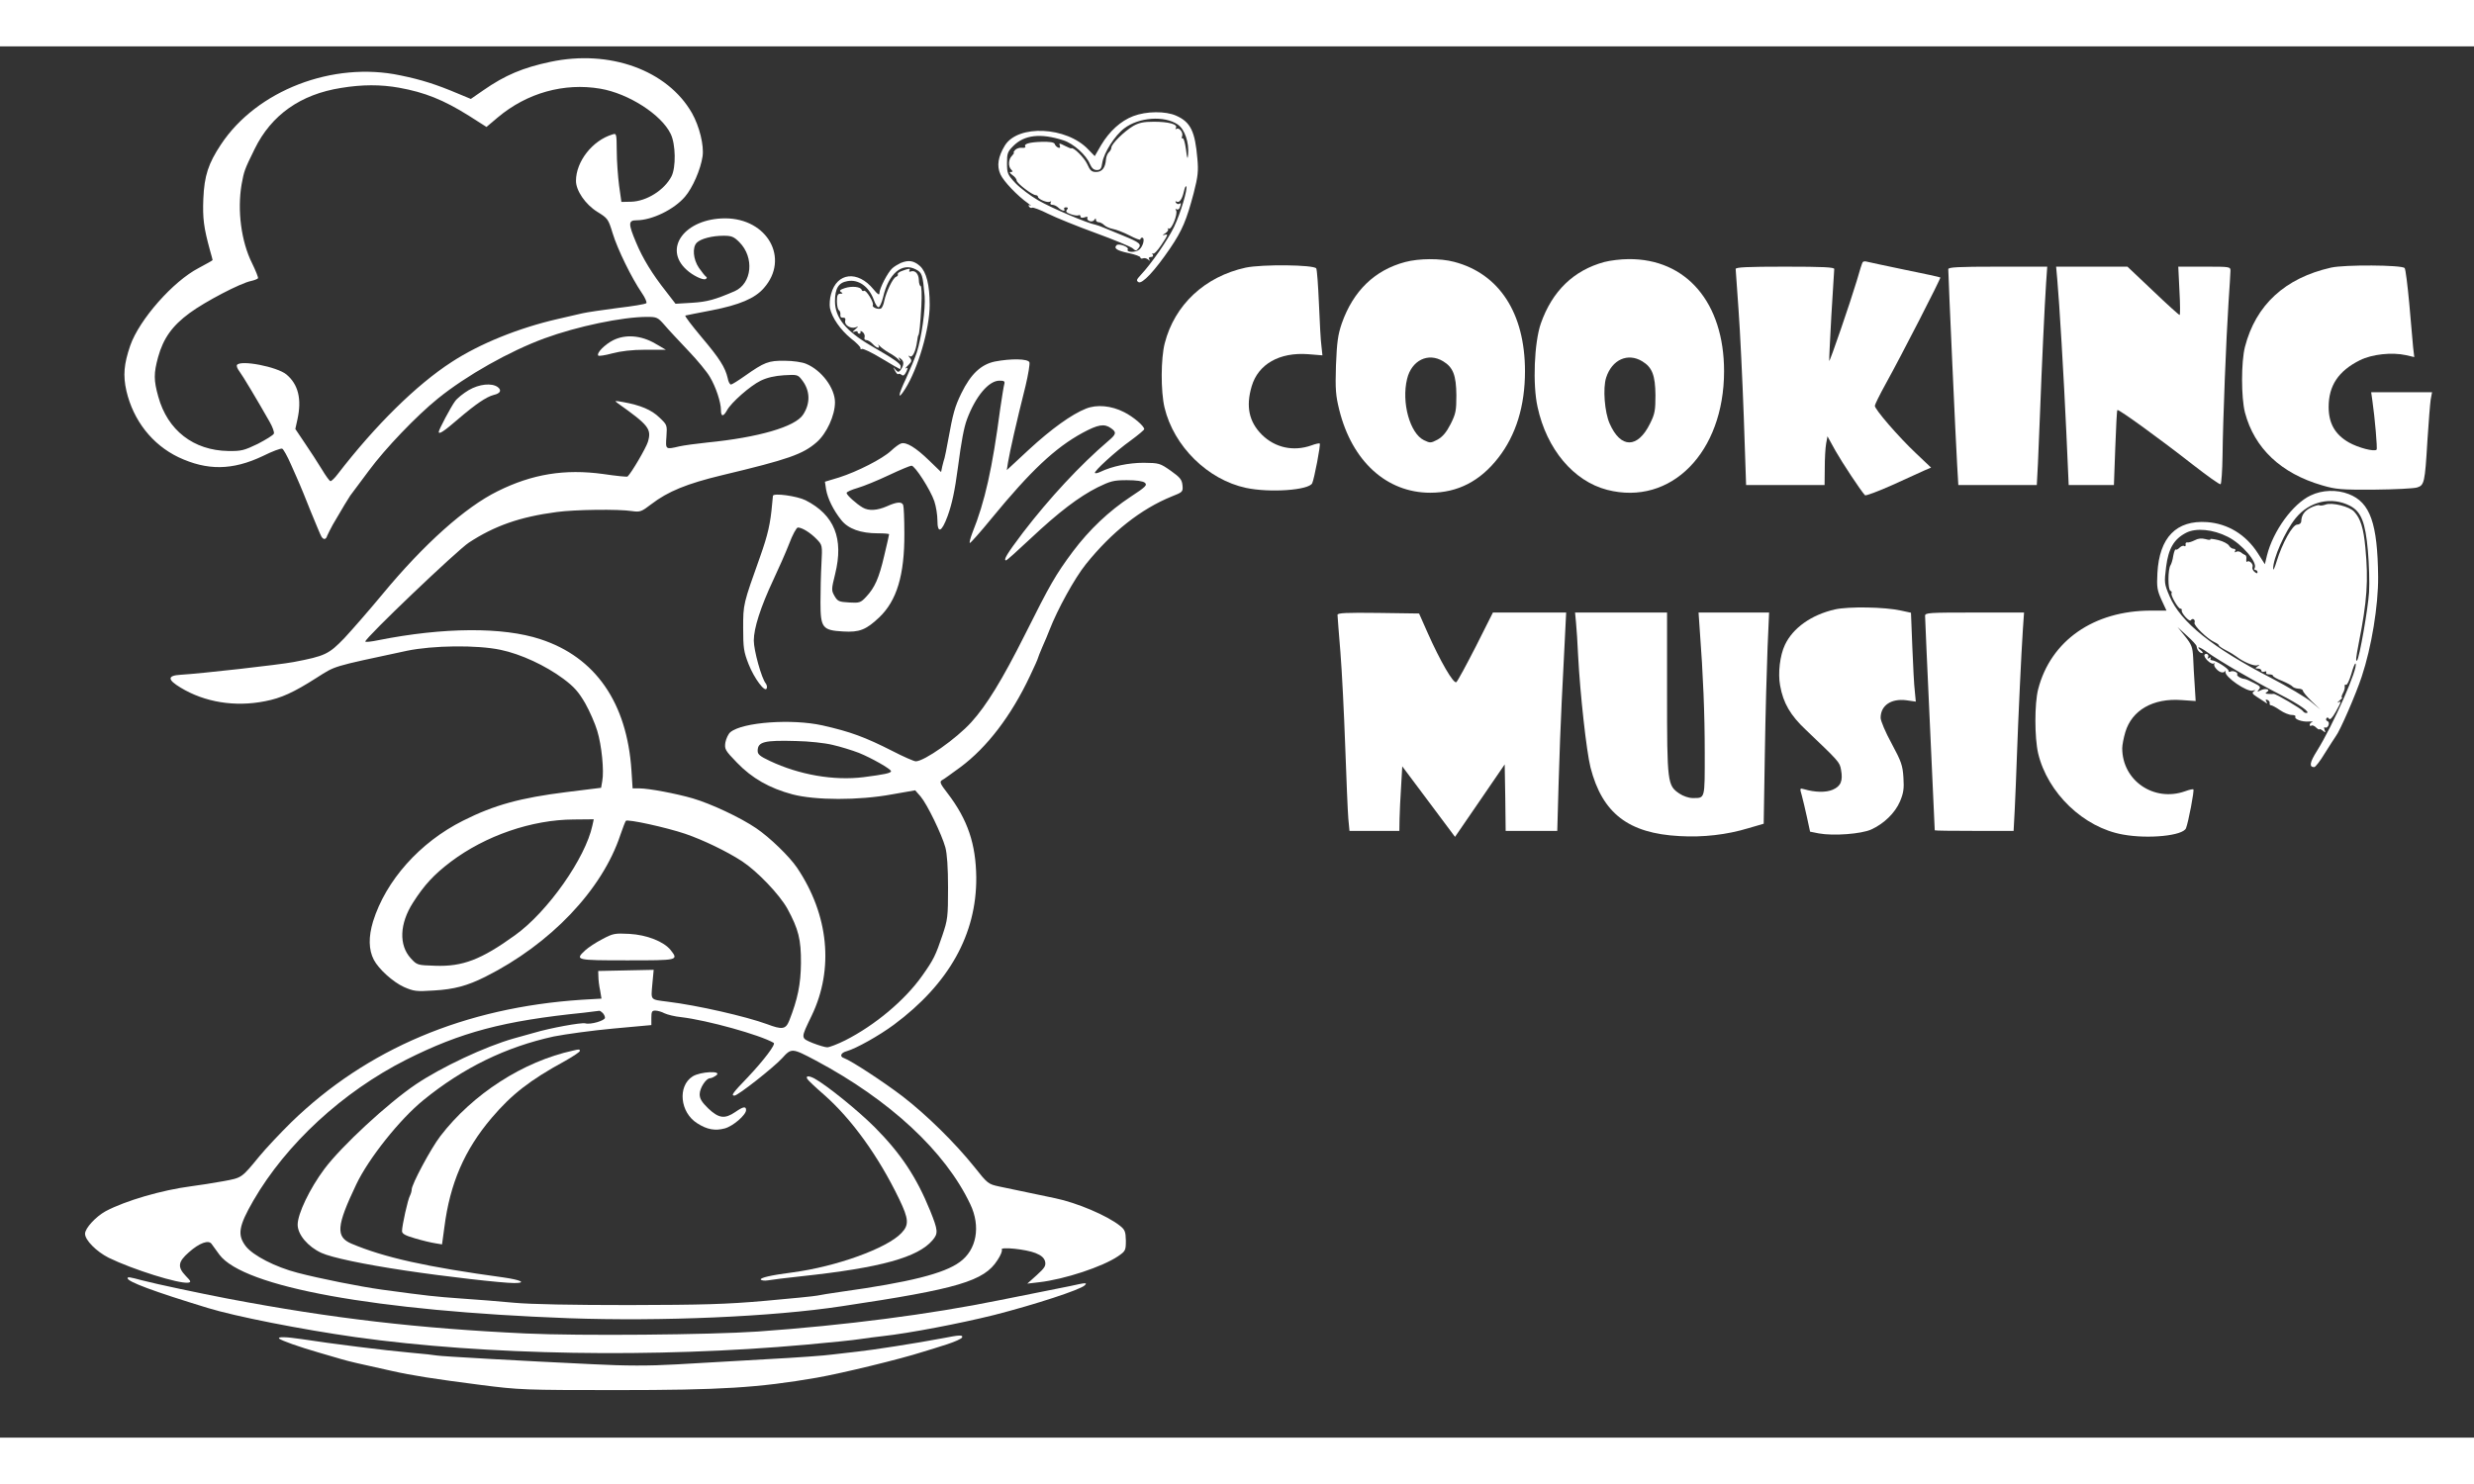 <?xml version="1.0" standalone="no"?>
<!DOCTYPE svg PUBLIC "-//W3C//DTD SVG 20010904//EN"
 "http://www.w3.org/TR/2001/REC-SVG-20010904/DTD/svg10.dtd">
<svg version="1.0" xmlns="http://www.w3.org/2000/svg"
 width="100pt" height="60pt" viewBox="0 0 1280 720"
 preserveAspectRatio="xMidYMid meet">
<rect x="0" y="0" width="1280" height="720" fill="#333333" stroke="none"/>
<g transform="translate(0,720) scale(0.1,-0.1)"
fill="#ffff" stroke="none">
<path d="M2848 7120 c-142 -30 -235 -69 -347 -147 l-65 -45 -65 27 c-113 48
-192 73 -300 95 -349 74 -743 -78 -928 -358 -65 -98 -86 -161 -91 -281 -4
-101 2 -148 34 -265 8 -27 14 -51 14 -52 0 -2 -33 -20 -72 -41 -133 -69 -307
-267 -354 -401 -33 -96 -38 -155 -20 -235 36 -154 134 -278 269 -343 149 -70
279 -69 437 6 48 24 93 41 100 38 6 -2 27 -39 46 -83 20 -44 39 -89 44 -100 5
-11 31 -74 57 -140 27 -66 52 -126 56 -132 11 -18 24 -16 30 5 4 9 17 35 29
57 48 83 83 140 90 150 4 6 48 64 97 130 84 114 247 284 356 372 148 120 372
246 552 312 169 62 403 111 530 111 51 0 56 -2 91 -42 20 -24 76 -83 123 -133
47 -49 98 -111 112 -136 31 -52 57 -131 57 -171 0 -35 12 -36 31 -2 21 40 121
128 175 154 33 16 73 25 120 28 68 4 72 3 92 -23 44 -55 46 -122 7 -181 -41
-63 -232 -118 -495 -144 -58 -6 -123 -15 -145 -20 -72 -17 -72 -17 -67 50 4
60 4 61 -36 99 -41 40 -98 64 -187 80 -44 8 -48 8 -30 -5 162 -115 177 -134
157 -201 -9 -30 -84 -159 -105 -179 -2 -3 -59 3 -127 13 -198 27 -366 0 -545
-89 -167 -82 -381 -273 -596 -533 -68 -82 -157 -184 -197 -227 -81 -84 -100
-93 -262 -124 -72 -14 -481 -60 -585 -66 -70 -4 -70 -25 0 -67 124 -75 280
-101 436 -70 84 16 149 46 265 120 103 65 72 56 469 141 134 28 363 31 485 5
105 -22 232 -81 325 -150 56 -42 78 -67 113 -127 23 -41 51 -105 62 -142 23
-75 36 -207 26 -260 l-6 -35 -178 -22 c-240 -30 -375 -67 -536 -148 -224 -112
-400 -310 -466 -522 -24 -80 -23 -146 4 -198 25 -48 99 -115 156 -141 51 -22
63 -24 155 -18 104 6 172 24 266 71 337 169 605 450 699 735 12 36 25 68 28
72 9 10 209 -34 307 -67 93 -32 214 -90 294 -142 79 -52 194 -172 235 -246 57
-105 71 -159 70 -282 -1 -109 -17 -186 -61 -298 -18 -44 -36 -47 -115 -17
-110 40 -358 97 -513 116 -93 12 -87 6 -80 90 l7 75 -143 -3 -144 -3 1 -30 c0
-16 4 -49 9 -71 l7 -42 -103 -6 c-604 -40 -1111 -254 -1502 -634 -59 -58 -133
-137 -165 -176 -93 -113 -89 -111 -187 -129 -50 -9 -124 -21 -165 -26 -154
-20 -341 -75 -443 -129 -51 -28 -107 -88 -107 -117 0 -33 59 -92 122 -124 125
-61 364 -136 412 -129 16 3 14 7 -13 35 -44 46 -40 73 16 122 55 49 103 66
118 43 6 -8 24 -33 40 -55 125 -168 811 -292 1807 -329 481 -17 1053 7 1413
62 602 90 737 130 806 239 16 24 26 48 22 54 -10 16 126 2 175 -18 30 -12 44
-25 49 -43 5 -22 -1 -33 -43 -71 l-49 -44 60 7 c133 15 331 81 410 135 38 26
40 30 40 81 -1 46 -5 56 -30 76 -66 53 -224 120 -336 143 -56 12 -217 46 -291
61 -55 12 -59 15 -127 101 -100 125 -249 271 -371 365 -101 77 -265 184 -303
198 -25 8 -17 28 14 36 49 14 167 80 244 137 285 212 428 468 426 762 -2 173
-44 299 -148 435 -38 49 -43 60 -30 68 9 4 51 35 95 67 139 103 264 267 361
473 23 48 41 89 41 92 0 3 11 29 23 58 13 29 30 69 37 88 41 106 130 268 188
340 134 167 285 286 445 351 56 22 58 24 55 57 -3 30 -12 41 -61 76 -56 39
-60 40 -140 41 -77 0 -164 -18 -224 -47 -13 -6 -25 -9 -28 -6 -8 7 106 112
186 169 38 28 69 54 69 58 0 16 -56 64 -104 88 -66 34 -142 41 -198 18 -73
-29 -178 -104 -296 -213 l-113 -105 6 39 c11 64 41 197 91 397 14 59 23 114
20 122 -7 19 -96 20 -179 4 -71 -15 -124 -64 -173 -164 -34 -70 -43 -102 -69
-245 -7 -41 -16 -82 -18 -90 -3 -8 -8 -28 -12 -44 l-6 -29 -62 60 c-68 66
-118 97 -145 88 -10 -3 -33 -20 -52 -38 -45 -42 -175 -108 -269 -138 l-73 -22
6 -40 c8 -47 38 -108 79 -159 36 -45 100 -68 189 -68 32 0 58 -2 58 -5 0 -3
-11 -52 -25 -110 -27 -117 -49 -166 -94 -214 -28 -30 -34 -32 -87 -29 -53 3
-60 6 -76 33 -17 30 -17 34 3 115 45 183 -4 305 -153 381 -44 22 -167 39 -169
23 -1 -5 -2 -24 -4 -41 -9 -103 -22 -160 -62 -273 -88 -247 -88 -246 -88 -370
0 -103 3 -123 28 -187 29 -74 86 -150 94 -125 3 7 0 18 -5 25 -22 26 -62 171
-62 222 0 64 35 173 101 314 27 57 64 141 82 187 17 46 38 84 45 84 22 0 65
-27 97 -60 30 -31 30 -32 25 -128 -3 -53 -5 -143 -5 -199 0 -132 10 -145 117
-151 84 -5 118 8 186 72 92 87 132 220 131 435 0 74 -3 140 -6 147 -7 19 -33
17 -84 -6 -50 -22 -94 -25 -125 -7 -33 19 -84 65 -84 76 0 5 26 17 58 26 31 9
104 39 161 66 57 27 110 49 117 49 18 0 98 -125 118 -184 9 -27 16 -71 16 -98
0 -72 22 -63 53 22 23 64 37 130 53 250 18 137 31 207 47 250 44 118 112 200
168 200 24 0 29 -3 25 -18 -3 -9 -12 -67 -21 -127 -41 -310 -79 -481 -144
-642 -11 -29 -17 -53 -13 -53 4 0 55 57 112 127 203 247 328 365 471 443 80
43 112 49 147 24 30 -21 28 -31 -15 -67 -144 -123 -303 -294 -441 -474 -83
-110 -103 -143 -86 -143 3 0 60 51 126 113 147 138 250 216 347 265 66 32 82
37 151 37 50 0 83 -5 93 -13 14 -12 6 -21 -72 -72 -114 -75 -215 -171 -300
-284 -90 -121 -119 -172 -249 -432 -117 -233 -198 -365 -277 -452 -76 -84
-243 -202 -287 -202 -9 0 -64 24 -120 53 -144 73 -217 100 -363 133 -158 35
-413 17 -476 -35 -11 -9 -22 -33 -26 -53 -5 -35 -2 -41 60 -105 78 -81 168
-132 287 -164 118 -31 342 -32 515 0 l120 21 28 -32 c34 -40 109 -195 128
-263 9 -33 14 -104 14 -210 0 -150 -2 -165 -29 -245 -35 -104 -46 -127 -105
-210 -89 -126 -244 -256 -398 -334 -40 -20 -82 -36 -93 -36 -11 0 -44 10 -75
22 -64 27 -63 22 -5 143 115 240 88 520 -76 764 -39 58 -141 157 -212 205 -81
55 -232 126 -327 154 -85 25 -229 52 -277 52 l-35 0 -6 93 c-23 350 -186 586
-471 679 -194 64 -501 62 -838 -5 -38 -8 -68 -11 -68 -7 0 19 474 471 536 512
133 87 264 133 453 158 93 13 321 16 391 5 42 -6 49 -3 100 36 86 66 184 106
367 150 343 82 417 108 489 171 51 45 94 138 94 206 0 73 -69 166 -149 199
-20 9 -69 16 -111 16 -84 1 -105 -7 -207 -79 -34 -24 -66 -44 -71 -44 -6 0
-14 15 -17 33 -13 56 -42 102 -136 213 -50 60 -88 109 -83 111 5 1 66 14 136
27 144 28 224 62 270 115 135 153 19 361 -201 361 -207 -1 -322 -155 -199
-266 32 -30 87 -56 99 -48 7 4 8 9 1 13 -5 3 -21 24 -36 45 -30 44 -35 106
-11 130 21 21 80 36 139 36 41 0 53 -5 81 -33 79 -79 66 -214 -24 -254 -102
-44 -142 -55 -221 -60 l-85 -5 -47 61 c-73 92 -123 174 -157 256 -41 97 -41
115 2 115 80 0 195 56 251 122 39 45 81 141 91 209 8 56 -16 155 -55 224 -127
222 -426 330 -732 265z m-783 -134 c133 -24 230 -63 361 -145 l91 -58 58 49
c151 127 343 181 531 149 146 -25 316 -134 364 -234 26 -53 28 -173 4 -220
-37 -71 -129 -129 -209 -131 l-50 -1 -12 85 c-6 47 -12 127 -12 178 -1 92 -1
93 -23 86 -103 -31 -188 -140 -188 -240 0 -51 49 -122 110 -160 55 -34 57 -37
80 -112 25 -82 98 -231 150 -307 18 -26 28 -50 24 -54 -5 -5 -72 -16 -149 -25
-77 -10 -158 -22 -180 -27 -22 -5 -80 -18 -130 -30 -201 -46 -404 -128 -549
-223 -181 -117 -395 -328 -589 -580 -15 -20 -32 -36 -37 -36 -5 0 -25 28 -46
63 -21 34 -60 95 -87 134 l-49 73 11 50 c23 105 4 181 -57 232 -48 40 -239 77
-256 49 -3 -5 2 -19 12 -32 17 -22 94 -151 157 -262 15 -26 25 -54 22 -61 -3
-8 -41 -31 -83 -53 -71 -34 -85 -38 -153 -37 -180 3 -314 107 -362 281 -24 85
-24 121 -1 205 27 97 73 162 163 228 80 59 265 156 319 166 17 4 32 10 35 14
2 4 -12 39 -31 78 -56 112 -77 273 -54 408 13 70 14 74 68 184 86 175 237 282
447 315 109 18 205 18 300 1z m2243 -3401 c40 -9 101 -28 135 -41 65 -26 167
-84 167 -95 0 -10 -34 -17 -142 -31 -154 -19 -333 12 -485 84 -51 24 -63 34
-63 52 0 47 33 56 200 51 63 -1 148 -10 188 -20z m-1243 -417 c-36 -169 -231
-446 -399 -567 -177 -128 -273 -164 -414 -159 -93 3 -94 3 -127 39 -62 68 -58
179 12 288 58 91 108 145 195 211 179 135 419 218 636 219 l104 1 -7 -32z m53
-970 c7 -7 12 -18 12 -25 0 -15 -75 -37 -102 -29 -22 5 -181 -24 -265 -49 -29
-8 -76 -21 -104 -29 -149 -42 -376 -149 -508 -238 -145 -98 -385 -320 -473
-438 -76 -102 -138 -232 -138 -288 0 -51 53 -114 123 -146 52 -24 218 -59 432
-91 205 -31 503 -65 565 -65 67 0 36 16 -55 29 -396 54 -617 103 -787 175 -82
35 -77 92 25 306 64 135 226 338 348 437 205 167 427 275 674 329 61 12 199
31 308 41 l197 18 0 37 c0 32 3 38 20 38 12 0 33 -6 48 -14 15 -7 54 -17 87
-20 135 -16 408 -92 478 -133 12 -7 -51 -90 -135 -179 -78 -81 -87 -94 -68
-94 18 0 203 146 246 193 49 54 51 54 174 -11 383 -204 671 -471 800 -744 55
-115 33 -236 -54 -299 -81 -60 -261 -105 -613 -154 -56 -8 -112 -17 -125 -20
-13 -3 -133 -15 -268 -27 -205 -18 -320 -21 -705 -22 -293 0 -509 4 -595 12
-74 7 -198 17 -275 22 -137 10 -167 13 -410 46 -115 16 -320 57 -435 87 -116
30 -230 89 -268 137 -45 59 -38 103 39 237 170 293 461 562 791 729 282 142
503 201 918 243 41 5 77 9 81 10 3 0 10 -4 17 -11z"/>
<path d="M2965 2003 c-258 -56 -520 -225 -687 -443 -49 -64 -148 -249 -148
-276 0 -8 -4 -22 -9 -32 -11 -19 -41 -155 -41 -183 0 -14 16 -23 68 -38 37
-11 83 -22 103 -25 l36 -6 12 88 c29 228 104 401 245 567 103 121 197 195 379
294 42 24 77 47 77 52 0 9 -2 10 -35 2z"/>
<path d="M3583 1869 c-78 -50 -65 -186 24 -242 51 -33 93 -40 142 -27 43 11
111 70 111 95 0 21 -14 19 -56 -10 -54 -37 -85 -33 -139 18 -34 33 -45 51 -45
74 0 32 33 83 54 83 7 0 21 7 32 15 33 25 -83 20 -123 -6z"/>
<path d="M4177 1856 c4 -7 43 -44 87 -82 143 -126 282 -319 388 -539 50 -104
52 -134 12 -176 -74 -79 -337 -174 -564 -204 -110 -14 -169 -28 -164 -37 4 -5
20 -7 38 -4 17 3 94 13 171 21 412 44 605 98 680 187 30 35 28 51 -12 151 -71
175 -152 297 -287 433 -88 88 -249 218 -313 253 -29 15 -46 14 -36 -3z"/>
<path d="M5863 6839 c-65 -25 -123 -78 -166 -150 l-33 -57 -34 35 c-112 118
-363 130 -431 20 -35 -58 -43 -105 -23 -149 16 -36 87 -111 144 -151 14 -10
19 -15 11 -11 -9 5 -12 3 -7 -5 4 -6 11 -9 16 -6 5 3 42 -11 82 -31 40 -20
151 -65 247 -100 96 -35 182 -71 191 -79 15 -14 19 -14 29 -1 19 22 8 31 -77
66 -42 17 -88 36 -102 42 -14 6 -33 13 -42 15 -41 7 -229 87 -296 126 -40 23
-93 63 -118 89 -41 44 -44 51 -44 104 0 50 3 59 33 89 57 57 141 67 258 29 52
-16 119 -76 138 -123 10 -22 20 -31 36 -31 18 0 24 7 28 38 9 53 65 141 114
178 75 57 206 67 276 20 36 -24 60 -93 54 -156 -2 -28 -5 -23 -11 27 -5 35
-12 60 -17 57 -5 -3 -6 2 -3 11 7 18 -14 47 -29 38 -6 -3 -7 -1 -3 5 11 19
-38 32 -114 32 -53 0 -77 -5 -107 -22 -47 -28 -113 -93 -113 -112 0 -7 -6 -18
-13 -24 -7 -6 -14 -23 -15 -37 -3 -43 -20 -65 -51 -65 -23 0 -31 7 -46 41 -15
33 -73 91 -83 81 -1 -1 -16 5 -34 14 -27 14 -30 14 -25 1 4 -11 1 -14 -8 -11
-7 3 -16 11 -18 19 -4 9 -25 12 -69 11 -63 -2 -93 -11 -83 -25 2 -5 -6 -7 -18
-6 -12 2 -28 -4 -35 -11 -7 -8 -10 -14 -7 -14 4 0 -1 -7 -9 -16 -19 -18 -21
-55 -4 -72 9 -9 9 -12 -2 -12 -9 0 -6 -6 8 -16 12 -8 22 -21 22 -28 0 -14 81
-76 99 -76 6 0 11 -4 11 -8 0 -13 50 -33 62 -26 7 4 8 2 4 -4 -4 -7 -1 -12 9
-12 9 0 23 -7 31 -15 16 -16 39 -21 30 -7 -3 5 1 9 9 9 11 0 12 -4 5 -13 -8
-9 -2 -15 21 -23 17 -6 35 -8 40 -5 5 3 9 0 9 -6 0 -7 8 -9 21 -5 13 5 19 3
15 -3 -3 -5 2 -13 11 -16 9 -4 20 -1 25 6 6 10 8 10 8 1 0 -7 6 -13 14 -13 8
0 21 -7 29 -15 8 -8 29 -17 45 -20 17 -3 56 -18 87 -34 30 -16 55 -25 55 -20
0 5 4 9 9 9 16 0 6 -45 -15 -62 -20 -16 -69 -15 -59 2 7 12 -47 32 -58 21 -16
-16 1 -28 63 -41 33 -7 60 -17 60 -22 0 -6 6 -8 14 -5 7 3 19 0 26 -6 10 -9
11 -9 6 1 -5 7 -1 12 9 12 10 0 13 5 9 13 -4 6 -4 9 1 5 5 -5 23 14 42 42 38
57 39 61 16 54 -10 -3 -8 1 5 8 12 8 19 18 15 23 -4 4 -3 5 4 2 14 -9 48 76
38 94 -5 7 -4 10 2 6 6 -4 14 0 17 9 8 22 8 26 -3 19 -5 -3 -13 0 -17 6 -4 7
-3 9 3 6 14 -9 29 11 38 51 4 18 9 31 12 28 10 -10 -29 -140 -63 -211 -33 -68
-118 -191 -172 -248 -22 -24 -24 -29 -12 -37 19 -12 85 59 164 175 63 93 85
146 122 286 22 86 25 114 19 178 -12 141 -35 189 -109 222 -55 25 -155 24
-223 -2z"/>
<path d="M7270 6084 c-158 -42 -269 -150 -328 -318 -20 -59 -25 -96 -30 -217
-4 -125 -1 -157 17 -230 66 -266 245 -429 471 -429 142 0 258 60 352 181 92
118 138 269 138 448 0 300 -133 505 -367 566 -71 19 -181 18 -253 -1z m197
-514 c51 -31 67 -72 68 -175 0 -81 -3 -96 -30 -150 -22 -43 -41 -65 -67 -80
-35 -18 -38 -19 -71 -3 -72 35 -117 195 -87 317 23 96 109 139 187 91z"/>
<path d="M8300 6084 c-158 -43 -269 -150 -328 -318 -34 -98 -43 -316 -17 -432
47 -218 186 -384 360 -429 330 -85 605 194 605 614 0 354 -195 583 -495 580
-38 0 -95 -7 -125 -15z m197 -514 c51 -31 67 -72 68 -175 0 -79 -3 -97 -28
-147 -64 -130 -152 -130 -209 0 -26 58 -36 183 -18 238 30 93 112 130 187 84z"/>
<path d="M4660 6079 c-13 -6 -33 -18 -43 -27 -24 -21 -67 -105 -67 -129 0 -12
-9 -7 -31 20 -81 99 -189 87 -219 -24 -7 -23 -9 -56 -6 -73 10 -50 55 -114
109 -158 29 -22 51 -45 49 -50 -1 -5 2 -7 7 -4 5 4 51 -18 102 -49 50 -30 93
-55 95 -55 2 0 4 6 4 14 0 14 -33 37 -154 107 -130 76 -186 145 -186 230 0 66
18 96 64 104 58 11 112 -28 137 -97 7 -21 18 -38 24 -38 6 0 17 23 24 52 28
122 97 181 169 144 33 -17 36 -27 46 -139 5 -65 -16 -214 -41 -292 -9 -27 -34
-87 -55 -133 -43 -90 -45 -118 -5 -55 67 106 127 312 127 435 0 104 -17 170
-50 201 -32 28 -58 33 -100 16z"/>
<path d="M9637 6083 c-3 -4 -17 -48 -31 -98 -34 -113 -138 -416 -142 -413 -1
2 4 107 11 233 8 127 15 236 15 243 0 9 -58 12 -255 12 -197 0 -255 -3 -255
-12 0 -7 7 -103 15 -213 8 -110 20 -359 27 -552 l12 -353 203 0 203 0 1 88 c0
48 3 104 7 126 l7 38 42 -76 c36 -63 127 -201 152 -229 4 -4 68 20 142 53 73
34 149 67 167 76 l33 14 -80 76 c-88 83 -211 225 -211 244 0 6 25 57 56 113
82 148 287 548 283 551 -2 2 -85 20 -184 40 -99 21 -187 39 -197 42 -9 3 -18
1 -21 -3z"/>
<path d="M6445 6055 c-211 -46 -368 -192 -419 -392 -20 -78 -21 -247 -1 -332
48 -201 224 -374 422 -416 123 -26 324 -12 342 24 10 20 45 201 39 206 -2 2
-22 -2 -43 -10 -93 -33 -188 -12 -256 55 -67 67 -84 146 -53 251 34 115 144
177 292 166 l74 -6 -5 47 c-4 26 -9 124 -13 219 -4 94 -10 177 -14 184 -13 19
-278 22 -365 4z"/>
<path d="M12060 6055 c-238 -54 -389 -193 -445 -410 -20 -78 -20 -262 0 -340
49 -185 186 -315 400 -377 72 -21 99 -23 270 -22 105 1 203 6 220 11 38 12 41
24 54 243 6 96 14 192 17 213 l7 37 -158 0 -157 0 6 -42 c13 -89 27 -251 22
-255 -12 -12 -95 10 -143 37 -72 41 -105 99 -105 184 0 110 50 186 162 242 62
31 166 42 238 26 l43 -10 -6 51 c-3 29 -12 131 -20 227 -9 96 -19 178 -24 183
-16 16 -311 18 -381 2z"/>
<path d="M10080 6047 c0 -34 40 -923 46 -1014 l6 -103 203 0 203 0 6 113 c3
61 8 182 11 267 8 220 24 560 31 663 l6 87 -256 0 c-208 0 -256 -3 -256 -13z"/>
<path d="M10644 5993 c10 -109 34 -506 47 -795 l12 -268 117 0 117 0 7 192 c4
106 8 194 11 196 6 6 226 -154 388 -281 76 -59 141 -106 146 -103 4 3 9 70 10
148 2 184 19 613 31 793 5 77 10 150 10 163 0 22 -2 22 -135 22 l-135 0 6
-125 c4 -69 4 -125 1 -125 -4 0 -66 56 -138 125 l-132 125 -185 0 -184 0 6
-67z"/>
<path d="M4667 6038 c-15 -5 -25 -13 -22 -18 3 -4 -2 -10 -10 -13 -16 -7 -49
-75 -60 -124 -3 -18 -11 -35 -16 -39 -14 -8 -50 6 -43 17 7 12 -35 81 -46 74
-5 -3 -10 -1 -12 5 -5 16 -50 21 -87 9 -25 -8 -30 -14 -20 -20 11 -7 10 -9 -3
-9 -14 0 -18 -9 -18 -39 0 -22 5 -43 10 -46 6 -4 9 -14 8 -23 -2 -11 3 -17 13
-16 11 1 15 -5 12 -16 -6 -22 28 -43 54 -34 16 6 16 5 -2 -10 -17 -15 -17 -17
-3 -12 10 3 17 2 15 -2 -1 -4 3 -8 8 -9 6 0 9 4 7 10 -2 6 3 5 12 -2 8 -7 12
-19 9 -27 -3 -8 1 -14 9 -14 8 0 23 -9 33 -20 20 -22 40 -27 30 -7 -4 6 -1 5
7 -4 7 -8 29 -24 48 -35 19 -10 41 -26 48 -34 12 -13 13 -13 6 0 -7 13 -5 13
8 2 17 -13 15 -34 -5 -60 -8 -9 -13 -8 -24 5 -13 16 -13 16 -3 -5 7 -13 14
-21 17 -18 4 3 11 1 18 -4 8 -7 15 -2 24 16 9 20 9 24 -1 18 -7 -4 -3 3 10 15
19 19 21 25 10 39 -10 12 -10 14 0 8 13 -8 30 26 37 78 2 17 5 31 6 31 5 0 11
60 16 153 3 56 1 102 -4 102 -4 0 -9 14 -9 31 -1 33 -20 52 -42 44 -7 -3 -10
0 -7 5 7 12 -1 12 -38 -2z"/>
<path d="M3172 5679 c-43 -22 -86 -65 -77 -79 3 -4 35 1 72 11 45 12 103 19
173 19 l105 0 -55 32 c-73 43 -155 49 -218 17z"/>
<path d="M2425 5421 c-27 -16 -60 -42 -71 -58 -21 -28 -84 -147 -84 -158 0
-15 26 2 99 65 91 78 147 116 185 126 35 8 43 24 21 41 -31 22 -95 16 -150
-16z"/>
<path d="M11955 4876 c-92 -43 -194 -183 -226 -310 l-11 -46 -37 58 c-62 96
-155 152 -262 160 -159 11 -247 -79 -257 -264 -4 -72 -1 -89 21 -138 l26 -56
-80 0 c-296 0 -519 -155 -584 -407 -19 -74 -19 -249 0 -332 49 -205 235 -384
439 -420 131 -24 311 -6 326 33 12 30 44 196 38 201 -2 2 -22 -2 -43 -10 -161
-57 -325 55 -325 223 0 15 7 53 16 83 34 114 144 177 291 166 l73 -5 -5 81
c-3 45 -7 110 -8 144 -3 55 -8 67 -42 110 l-39 48 49 -45 c28 -25 50 -49 50
-55 1 -17 15 -35 28 -35 7 0 3 7 -7 15 -11 8 -15 15 -10 15 6 0 26 -12 45 -26
52 -39 251 -155 375 -218 101 -51 164 -96 136 -96 -6 0 -14 4 -17 10 -8 12
-141 91 -152 89 -4 -1 -17 -1 -28 0 -15 1 -17 3 -6 10 21 14 -9 21 -34 8 -17
-9 -18 -8 -8 5 11 12 6 18 -25 33 -20 11 -41 20 -47 21 -22 2 -45 17 -40 24 6
10 -24 22 -36 14 -5 -3 -9 -1 -9 5 0 11 -67 54 -86 54 -7 0 -10 5 -7 10 4 6 1
7 -7 2 -8 -5 -11 -4 -6 3 3 6 2 13 -3 16 -5 4 -12 2 -15 -2 -8 -13 33 -53 47
-46 7 4 9 3 4 -1 -4 -5 0 -17 10 -27 17 -19 38 -24 46 -10 2 4 3 2 1 -4 -6
-26 113 -108 142 -98 14 4 16 3 5 -4 -11 -8 -8 -13 15 -28 16 -10 35 -23 43
-28 12 -9 13 -8 7 3 -6 9 -5 12 5 9 8 -3 13 -11 12 -17 -2 -6 1 -11 7 -11 5 0
26 -11 46 -25 20 -14 48 -25 61 -25 13 0 22 -4 19 -9 -8 -12 34 -28 69 -25 17
1 24 0 18 -3 -7 -2 -13 -9 -13 -14 0 -6 4 -8 9 -4 5 3 17 -2 25 -11 9 -8 16
-12 16 -8 0 3 8 0 17 -7 15 -12 16 -12 10 4 -4 11 -3 16 3 12 6 -3 13 2 17 11
4 10 2 19 -5 22 -7 2 -9 8 -6 14 4 7 9 6 14 -2 5 -7 17 5 34 35 30 54 31 59
14 50 -7 -4 -4 1 6 9 11 9 17 16 13 16 -4 0 -2 10 5 23 7 12 11 28 9 36 -1 7
2 10 7 7 5 -3 17 22 27 55 9 33 19 58 22 55 17 -17 -115 -317 -200 -453 -37
-59 -41 -83 -14 -83 7 0 32 33 56 73 25 39 50 79 56 87 21 26 104 217 134 308
51 153 86 368 85 517 -3 277 -41 385 -152 428 -61 24 -137 22 -197 -7z m204
-54 c57 -30 79 -84 92 -232 6 -69 9 -165 6 -215 -5 -83 -50 -341 -62 -353 -8
-8 -6 14 9 91 43 216 50 323 34 492 -9 100 -25 152 -58 187 -24 27 -115 49
-147 37 -14 -5 -28 -7 -33 -4 -5 3 -25 -3 -44 -12 -34 -17 -49 -39 -50 -73 -1
-8 -10 -15 -21 -15 -24 0 -78 -98 -106 -190 -10 -33 -18 -51 -18 -39 -2 52 61
194 116 262 71 88 186 114 282 64z m-633 -160 c74 -37 156 -134 139 -162 -3
-6 -1 -10 4 -10 6 0 11 -5 11 -11 0 -8 -5 -7 -15 1 -9 7 -14 19 -11 26 6 14
-17 37 -28 27 -3 -4 -5 2 -4 13 2 10 -1 21 -7 22 -5 2 -15 8 -22 14 -7 5 -18
6 -24 2 -8 -4 -9 -3 -5 4 4 7 1 12 -8 12 -8 0 -19 8 -24 17 -6 9 -30 22 -55
28 -26 6 -44 8 -41 4 2 -4 -9 -4 -25 1 -20 5 -38 4 -56 -6 -14 -7 -32 -13 -38
-11 -7 1 -11 -4 -9 -11 1 -8 -2 -11 -7 -8 -5 4 -16 0 -24 -8 -8 -8 -17 -13
-20 -10 -3 4 -9 -11 -13 -32 -3 -22 -10 -43 -14 -49 -14 -20 -15 -128 0 -133
5 -2 8 -7 5 -12 -6 -10 34 -80 46 -80 5 0 8 -3 7 -8 -5 -13 40 -63 47 -52 9
14 25 3 19 -13 -5 -14 66 -83 103 -100 13 -6 23 -13 23 -17 0 -4 17 -15 38
-26 20 -10 44 -25 53 -32 33 -26 91 -51 107 -45 15 4 15 3 2 -6 -13 -9 -13
-11 3 -11 9 0 17 -5 17 -11 0 -6 7 -8 16 -5 8 3 12 2 9 -4 -3 -6 3 -10 14 -10
12 0 21 -3 21 -7 0 -5 21 -17 48 -27 26 -11 50 -24 53 -29 4 -5 17 -10 30 -11
13 0 24 -5 24 -11 0 -5 20 -30 45 -54 l45 -43 -49 41 c-26 22 -119 77 -205
122 -306 158 -469 290 -526 423 -28 66 -28 70 -18 152 12 95 40 144 104 177
51 26 138 18 215 -21z"/>
<path d="M9493 4286 c-122 -28 -217 -96 -258 -183 -26 -54 -37 -147 -25 -211
16 -90 53 -154 133 -229 172 -164 175 -167 182 -206 11 -58 -1 -86 -43 -104
-35 -15 -91 -14 -149 3 -21 6 -22 5 -11 -32 6 -22 18 -73 27 -114 l16 -74 45
-9 c76 -14 219 -3 271 20 66 30 123 85 149 145 18 43 22 65 18 124 -4 63 -11
83 -61 176 -32 58 -57 118 -57 133 0 64 54 101 133 91 l49 -7 -5 53 c-4 29 -9
133 -13 230 l-7 177 -51 11 c-84 19 -273 22 -343 6z"/>
<path d="M6920 4258 c0 -7 7 -94 15 -193 8 -99 19 -319 25 -490 6 -170 13
-338 16 -372 l6 -63 129 0 129 0 1 63 c1 34 4 109 8 166 l6 105 137 -183 136
-182 129 188 128 187 3 -172 2 -172 134 0 133 0 7 248 c4 136 11 326 16 422 5
96 12 239 16 318 l7 142 -189 0 -190 0 -88 -175 c-49 -96 -94 -179 -101 -185
-14 -12 -84 109 -150 258 l-43 97 -211 3 c-165 2 -211 0 -211 -10z"/>
<path d="M8154 4218 c3 -29 8 -107 11 -173 10 -194 43 -494 64 -577 61 -237
196 -341 461 -355 122 -7 244 7 356 41 l79 23 6 364 c3 200 10 446 14 547 l8
182 -183 0 -182 0 6 -87 c18 -239 26 -438 26 -639 0 -244 3 -234 -64 -234 -18
0 -48 10 -67 23 -62 42 -64 54 -64 520 l0 417 -238 0 -238 0 5 -52z"/>
<path d="M9960 4253 c0 -10 11 -263 25 -563 14 -300 25 -546 25 -547 0 -2 92
-3 204 -3 l204 0 6 113 c3 61 8 184 11 272 7 197 23 540 31 658 l6 87 -256 0
c-237 0 -256 -1 -256 -17z"/>
<path d="M3115 2579 c-33 -17 -72 -43 -87 -57 -55 -51 -49 -52 217 -52 266 0
266 0 225 53 -35 44 -123 79 -214 84 -76 4 -85 2 -141 -28z"/>
<path d="M660 825 c0 -18 133 -68 415 -154 143 -44 484 -111 765 -151 673 -94
1548 -109 2330 -39 124 11 250 24 280 29 30 5 82 11 115 15 138 15 404 66 580
110 207 53 444 130 467 153 15 15 8 15 -77 -4 -38 -8 -104 -21 -145 -29 -41
-8 -140 -28 -220 -44 -358 -73 -799 -130 -1250 -162 -251 -17 -917 -23 -1200
-10 -554 26 -1004 78 -1540 180 -145 28 -373 76 -445 95 -63 17 -75 19 -75 11z"/>
<path d="M4875 514 c-131 -25 -370 -62 -440 -69 -38 -4 -97 -11 -130 -15 -33
-5 -184 -16 -335 -24 -151 -9 -363 -21 -471 -27 -142 -8 -260 -8 -435 1 -362
17 -787 41 -804 45 -8 2 -71 9 -140 15 -116 10 -407 46 -560 70 -81 12 -127
13 -115 2 12 -10 101 -42 205 -72 41 -12 95 -28 120 -35 42 -12 77 -20 258
-60 102 -23 216 -41 457 -72 202 -26 229 -27 705 -27 540 0 734 12 1035 64
131 23 432 96 550 134 28 8 84 26 125 39 40 13 76 29 78 36 4 13 -12 13 -103
-5z"/>
</g>
</svg>
